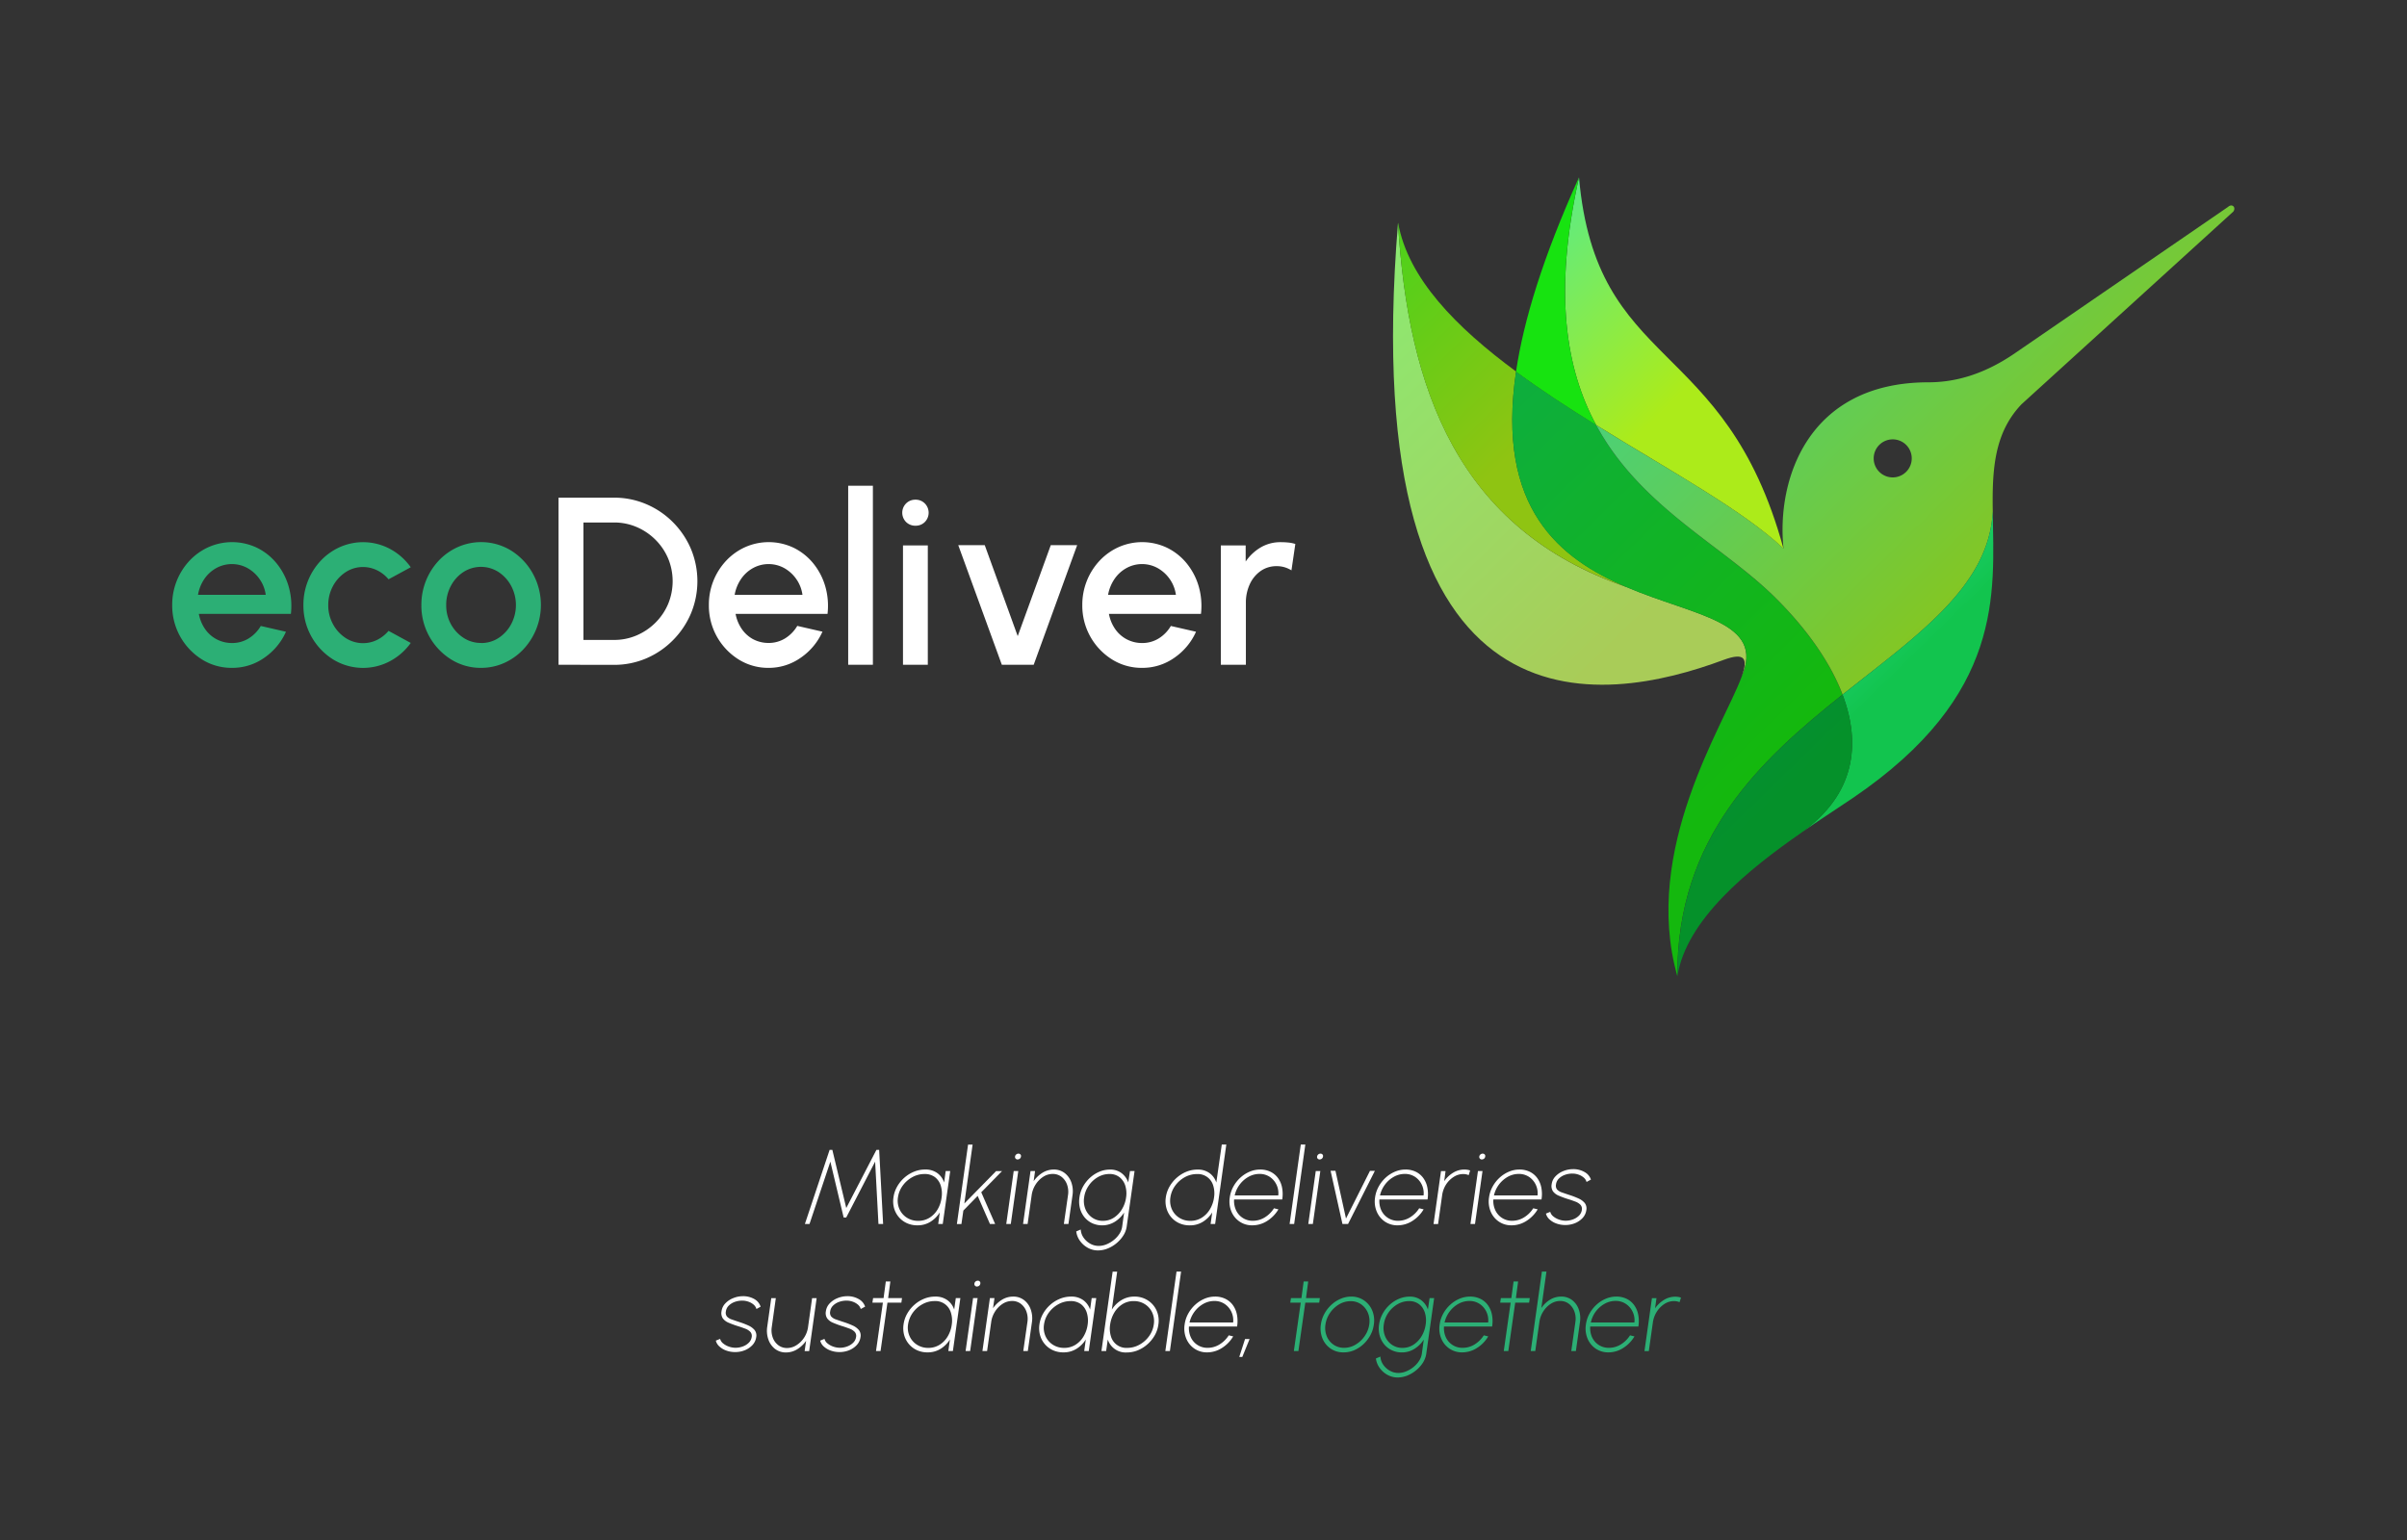 <svg xmlns="http://www.w3.org/2000/svg" xmlns:xlink="http://www.w3.org/1999/xlink" viewBox="0 0 1250 800"><rect x="0" y="0" width="1250" height="800" fill="#333333" stroke="none"/><defs><style>.cls-1{fill:#fff;}.cls-2{fill:#2caf75;}.cls-10,.cls-3,.cls-4,.cls-5,.cls-6,.cls-7,.cls-8,.cls-9{fill-rule:evenodd;}.cls-3{fill:url(#Degradado_sin_nombre_4);}.cls-4{fill:url(#Degradado_sin_nombre_3);}.cls-5{fill:url(#Degradado_sin_nombre_5);}.cls-6{fill:url(#Degradado_sin_nombre_7);}.cls-7{fill:url(#Degradado_sin_nombre_9);}.cls-8{fill:url(#Degradado_sin_nombre_11);}.cls-9{fill:url(#Degradado_sin_nombre_13);}.cls-10{fill:url(#Degradado_sin_nombre_2);}</style><linearGradient id="Degradado_sin_nombre_4" x1="29220.6" y1="-52069.96" x2="25459.04" y2="-48218.85" gradientTransform="matrix(0.06, 0, 0, -0.06, -890.42, -2810.68)" gradientUnits="userSpaceOnUse"><stop offset="0" stop-color="#a9cc58"/><stop offset="1" stop-color="#81f57d"/></linearGradient><linearGradient id="Degradado_sin_nombre_3" x1="28256.49" y1="-50446.85" x2="25975.73" y2="-48111.79" gradientTransform="matrix(0.06, 0, 0, -0.06, -890.42, -2810.68)" gradientUnits="userSpaceOnUse"><stop offset="0" stop-color="#8fc412"/><stop offset="1" stop-color="#27d920"/></linearGradient><linearGradient id="Degradado_sin_nombre_5" x1="30070.8" y1="-53465.22" x2="26565.15" y2="-49876.09" gradientTransform="matrix(0.06, 0, 0, -0.06, -890.42, -2810.68)" gradientUnits="userSpaceOnUse"><stop offset="0" stop-color="#14b80e"/><stop offset="1" stop-color="#0cab4c"/></linearGradient><linearGradient id="Degradado_sin_nombre_7" x1="33461.76" y1="-51400.18" x2="28843.06" y2="-46671.5" gradientTransform="matrix(0.06, 0, 0, -0.06, -890.42, -2810.68)" gradientUnits="userSpaceOnUse"><stop offset="0" stop-color="#8fc412"/><stop offset="1" stop-color="#20d9b7"/></linearGradient><linearGradient id="Degradado_sin_nombre_9" x1="29586.95" y1="-50061.81" x2="27321.68" y2="-47742.61" gradientTransform="matrix(0.06, 0, 0, -0.06, -890.42, -2810.68)" gradientUnits="userSpaceOnUse"><stop offset="0" stop-color="#aceb1a"/><stop offset="1" stop-color="#2aebc8"/></linearGradient><linearGradient id="Degradado_sin_nombre_11" x1="28290.05" y1="-48854.76" x2="27051.17" y2="-47586.36" gradientTransform="matrix(0.06, 0, 0, -0.06, -890.42, -2810.68)" gradientUnits="userSpaceOnUse"><stop offset="0" stop-color="#17e310"/><stop offset="1" stop-color="#0cab4c"/></linearGradient><linearGradient id="Degradado_sin_nombre_13" x1="31483.07" y1="-52465.51" x2="29508.68" y2="-50444.13" gradientTransform="matrix(0.06, 0, 0, -0.06, -890.42, -2810.68)" gradientUnits="userSpaceOnUse"><stop offset="0" stop-color="#12c44e"/><stop offset="1" stop-color="#43f7eb"/></linearGradient><linearGradient id="Degradado_sin_nombre_2" x1="30231.22" y1="-53748.04" x2="28474.87" y2="-51949.86" gradientTransform="matrix(0.06, 0, 0, -0.06, -890.42, -2810.68)" gradientUnits="userSpaceOnUse"><stop offset="0" stop-color="#05912a"/><stop offset="1" stop-color="#038557"/></linearGradient></defs><g id="Dark_slogan_T" data-name="Dark slogan T"><path class="cls-1" d="M418,635.82l12.84-38.5h1.41l7.23,30.22,15.67-30.22h1.41l2.06,38.5h-2.42l-1.73-32.37-15,29h-1.35l-6.9-29L420.4,635.82Z"/><path class="cls-1" d="M491.11,608.32h2.36l-3.88,27.5h-2.36l.82-6a15,15,0,0,1-4.84,4.86,12.45,12.45,0,0,1-6.76,1.85,13,13,0,0,1-5.49-1.12,12,12,0,0,1-4.18-3.14,12.29,12.29,0,0,1-2.47-4.62A13.51,13.51,0,0,1,464,622a15.63,15.63,0,0,1,1.92-5.62,17.77,17.77,0,0,1,3.75-4.61,17.52,17.52,0,0,1,5-3.1,15.18,15.18,0,0,1,5.75-1.13,10.35,10.35,0,0,1,6.35,1.86,10,10,0,0,1,3.55,4.88ZM476.78,634.2a10.84,10.84,0,0,0,6-1.65,12.78,12.78,0,0,0,4.22-4.42A16,16,0,0,0,489,622a13.86,13.86,0,0,0-.47-6.13,8.84,8.84,0,0,0-3-4.37,8.72,8.72,0,0,0-5.43-1.62,12.83,12.83,0,0,0-6.33,1.65,15,15,0,0,0-5,4.42,13.64,13.64,0,0,0-2.46,6.16,10.82,10.82,0,0,0,.85,6.12,10.21,10.21,0,0,0,3.82,4.35A10.59,10.59,0,0,0,476.78,634.2Z"/><path class="cls-1" d="M516.79,635.82H514.1l-6.38-14.58-7.43,7.62-1,7h-2.36l5.8-41.25h2.36l-4.29,30.58,16.5-16.83h3.08l-10.8,11Z"/><path class="cls-1" d="M526.44,608.32h2.37l-3.88,27.5h-2.36Zm2.07-6a1.36,1.36,0,0,1-1.06-.43,1.29,1.29,0,0,1-.32-1.09,1.68,1.68,0,0,1,.62-1.09,1.79,1.79,0,0,1,1.17-.42,1.36,1.36,0,0,1,1,.42,1.17,1.17,0,0,1,.29,1.07,1.65,1.65,0,0,1-.59,1.11A1.71,1.71,0,0,1,528.51,602.3Z"/><path class="cls-1" d="M557,620.72l-2.14,15.1h-2.37l2.15-15a11.22,11.22,0,0,0-.52-5.5,8.76,8.76,0,0,0-2.88-4,7.31,7.31,0,0,0-4.58-1.48,9,9,0,0,0-4.9,1.48,13.17,13.17,0,0,0-3.94,4,13.71,13.71,0,0,0-2.05,5.5l-2.11,15h-2.37l3.88-27.5h2.36l-.74,5.28a15.7,15.7,0,0,1,4.73-4.46,11,11,0,0,1,5.67-1.59,9.09,9.09,0,0,1,5.72,1.83,10.56,10.56,0,0,1,3.45,4.82A13.83,13.83,0,0,1,557,620.72Z"/><path class="cls-1" d="M586.83,608.32h2.37l-4.07,28.76a11.55,11.55,0,0,1-1.75,4.72,16.92,16.92,0,0,1-3.53,4,17.14,17.14,0,0,1-4.61,2.77,13.49,13.49,0,0,1-5,1,10.8,10.8,0,0,1-5.32-1.36,12.29,12.29,0,0,1-4.07-3.61,10.49,10.49,0,0,1-1.94-4.9l2.34-1a8.13,8.13,0,0,0,1.5,4.28,10.33,10.33,0,0,0,3.42,3.09,8.9,8.9,0,0,0,4.4,1.15,10.71,10.71,0,0,0,4.09-.83,15.22,15.22,0,0,0,3.79-2.26,13.52,13.52,0,0,0,2.92-3.23,9,9,0,0,0,1.41-3.8l1-7.2a15.63,15.63,0,0,1-4.87,4.81,12.56,12.56,0,0,1-11.73.72,11.55,11.55,0,0,1-4-3.12,12.16,12.16,0,0,1-2.32-4.61,13.93,13.93,0,0,1-.29-5.61,16.06,16.06,0,0,1,1.85-5.65,18.19,18.19,0,0,1,3.63-4.62,16.94,16.94,0,0,1,4.86-3.12,14.05,14.05,0,0,1,5.52-1.13,9.59,9.59,0,0,1,6,1.84,10.27,10.27,0,0,1,3.49,4.84ZM572.75,634.2a10.31,10.31,0,0,0,5.78-1.69,13.58,13.58,0,0,0,4.19-4.46,15.8,15.8,0,0,0,2.08-6,13.73,13.73,0,0,0-.41-6.08,9,9,0,0,0-3-4.44,8.19,8.19,0,0,0-5.26-1.66,11.87,11.87,0,0,0-6,1.63,14.49,14.49,0,0,0-4.74,4.42,14,14,0,0,0-2.38,6.13,11.42,11.42,0,0,0,.7,6.13,9.89,9.89,0,0,0,3.53,4.37A9.44,9.44,0,0,0,572.75,634.2Z"/><path class="cls-1" d="M634.49,594.57h2.36l-5.8,41.25h-2.36l.85-6a14.94,14.94,0,0,1-4.87,4.88,12.66,12.66,0,0,1-6.82,1.85,13,13,0,0,1-5.46-1.12,12,12,0,0,1-4.16-3.12,12.15,12.15,0,0,1-2.46-4.61,13.39,13.39,0,0,1-.35-5.61,15.76,15.76,0,0,1,1.91-5.65,18.06,18.06,0,0,1,3.77-4.62,17.47,17.47,0,0,1,5-3.12,15.21,15.21,0,0,1,5.77-1.13,10.2,10.2,0,0,1,6.3,1.86,9.84,9.84,0,0,1,3.49,4.88ZM618.18,634.2a10.86,10.86,0,0,0,5.94-1.64,13,13,0,0,0,4.24-4.4,16.06,16.06,0,0,0,2.11-6.09,13.75,13.75,0,0,0-.42-6.17,8.29,8.29,0,0,0-8.46-6,12.86,12.86,0,0,0-6.3,1.63,15.2,15.2,0,0,0-5,4.42,13.57,13.57,0,0,0-2.49,6.13,11,11,0,0,0,.8,6.16,10.06,10.06,0,0,0,3.8,4.36A10.53,10.53,0,0,0,618.18,634.2Z"/><path class="cls-1" d="M650.36,636.53a11.44,11.44,0,0,1-6.64-1.95,11.77,11.77,0,0,1-4.24-5.24,13.7,13.7,0,0,1-.84-7.27,16.29,16.29,0,0,1,1.86-5.65,18.11,18.11,0,0,1,3.61-4.62,16.8,16.8,0,0,1,4.83-3.12,13.94,13.94,0,0,1,5.49-1.13,12,12,0,0,1,5.32,1.14,10.4,10.4,0,0,1,3.89,3.22,12.36,12.36,0,0,1,2.14,4.92,17.61,17.61,0,0,1,.11,6.26h-25a11.42,11.42,0,0,0,1.05,5.68,9.42,9.42,0,0,0,8.72,5.4,11.72,11.72,0,0,0,6.12-1.73,14.89,14.89,0,0,0,4.82-4.76l2.31.55a17.86,17.86,0,0,1-5.81,6A14.19,14.19,0,0,1,650.36,636.53ZM641.2,621h22.63a10.23,10.23,0,0,0-.91-5.54,9.94,9.94,0,0,0-3.5-4.09,9.39,9.39,0,0,0-5.32-1.54,11.56,11.56,0,0,0-5.72,1.5,14.46,14.46,0,0,0-4.6,4.05A14.7,14.7,0,0,0,641.2,621Z"/><path class="cls-1" d="M669.72,635.82l5.8-41.25h2.36l-5.8,41.25Z"/><path class="cls-1" d="M683.3,608.32h2.37l-3.88,27.5h-2.37Zm2.06-6a1.37,1.37,0,0,1-1.06-.43,1.28,1.28,0,0,1-.31-1.09,1.68,1.68,0,0,1,.62-1.09,1.79,1.79,0,0,1,1.17-.42,1.36,1.36,0,0,1,1,.42,1.16,1.16,0,0,1,.28,1.07,1.61,1.61,0,0,1-.59,1.11A1.71,1.71,0,0,1,685.36,602.3Z"/><path class="cls-1" d="M700.08,635.82h-2.92L691,608.21h2.53L699,633l12.46-24.78H714Z"/><path class="cls-1" d="M725.82,636.53a11.5,11.5,0,0,1-6.65-1.95,11.82,11.82,0,0,1-4.23-5.24,13.51,13.51,0,0,1-.84-7.27,16.08,16.08,0,0,1,1.86-5.65,17.89,17.89,0,0,1,3.61-4.62,16.8,16.8,0,0,1,4.83-3.12,13.93,13.93,0,0,1,5.48-1.13,12.06,12.06,0,0,1,5.33,1.14,10.48,10.48,0,0,1,3.89,3.22,12.5,12.5,0,0,1,2.14,4.92,17.61,17.61,0,0,1,.11,6.26h-25a11.42,11.42,0,0,0,1,5.68,9.42,9.42,0,0,0,8.72,5.4,11.66,11.66,0,0,0,6.11-1.73,14.82,14.82,0,0,0,4.83-4.76l2.31.55a17.79,17.79,0,0,1-5.82,6A14.16,14.16,0,0,1,725.82,636.53ZM716.66,621h22.63a10.23,10.23,0,0,0-.91-5.54,9.94,9.94,0,0,0-3.5-4.09,9.4,9.4,0,0,0-5.33-1.54,11.55,11.55,0,0,0-5.71,1.5,14.46,14.46,0,0,0-4.6,4.05A14.7,14.7,0,0,0,716.66,621Z"/><path class="cls-1" d="M762.72,610.46a7.36,7.36,0,0,0-1.33-.42,7.2,7.2,0,0,0-1.5-.15,9.08,9.08,0,0,0-4.95,1.48,12.94,12.94,0,0,0-4,4,13.76,13.76,0,0,0-2,5.51l-2.12,15h-2.36l3.88-27.5h2.36L750,613.6a15.45,15.45,0,0,1,4.76-4.46,11.05,11.05,0,0,1,5.66-1.59,10.45,10.45,0,0,1,1.62.12,8.06,8.06,0,0,1,1.43.37Z"/><path class="cls-1" d="M767.53,608.32h2.37L766,635.82h-2.36Zm2.06-6a1.35,1.35,0,0,1-1.05-.43,1.29,1.29,0,0,1-.32-1.09,1.68,1.68,0,0,1,.62-1.09,1.79,1.79,0,0,1,1.17-.42,1.36,1.36,0,0,1,1,.42,1.19,1.19,0,0,1,.29,1.07,1.65,1.65,0,0,1-.59,1.11A1.71,1.71,0,0,1,769.59,602.3Z"/><path class="cls-1" d="M785,636.53a11.47,11.47,0,0,1-6.65-1.95,11.75,11.75,0,0,1-4.23-5.24,13.51,13.51,0,0,1-.84-7.27,15.88,15.88,0,0,1,1.86-5.65,17.89,17.89,0,0,1,3.61-4.62,16.8,16.8,0,0,1,4.83-3.12,13.93,13.93,0,0,1,5.48-1.13,12.09,12.09,0,0,1,5.33,1.14,10.48,10.48,0,0,1,3.89,3.22,12.5,12.5,0,0,1,2.14,4.92,17.61,17.61,0,0,1,.11,6.26h-25a11.42,11.42,0,0,0,1.05,5.68,9.42,9.42,0,0,0,8.72,5.4,11.66,11.66,0,0,0,6.11-1.73,14.82,14.82,0,0,0,4.83-4.76l2.31.55a17.79,17.79,0,0,1-5.82,6A14.16,14.16,0,0,1,785,636.53ZM775.84,621h22.63a10.23,10.23,0,0,0-.91-5.54,10,10,0,0,0-3.5-4.09,9.4,9.4,0,0,0-5.33-1.54,11.61,11.61,0,0,0-5.72,1.5,14.85,14.85,0,0,0-7.17,9.67Z"/><path class="cls-1" d="M812.63,636.37a13.14,13.14,0,0,1-4.44-.81,10.25,10.25,0,0,1-3.53-2.13,6,6,0,0,1-1.82-3l2.23-.91a4.44,4.44,0,0,0,1.61,2.39,9.5,9.5,0,0,0,3,1.64,10.45,10.45,0,0,0,3.37.59,10.79,10.79,0,0,0,3.84-.69,8.42,8.42,0,0,0,3.08-1.93,5.19,5.19,0,0,0,1.5-2.91,3.14,3.14,0,0,0-.74-2.77,7.15,7.15,0,0,0-2.67-1.65c-1.12-.42-2.28-.83-3.49-1.21a49.2,49.2,0,0,1-5-1.82,7.17,7.17,0,0,1-3.08-2.28,5,5,0,0,1-.68-3.69,7.27,7.27,0,0,1,2-4.13,11.31,11.31,0,0,1,4.07-2.71,13.16,13.16,0,0,1,5-1,11.48,11.48,0,0,1,6,1.5,7,7,0,0,1,3.32,3.92L823.93,614a4.63,4.63,0,0,0-1.51-2.31,8.21,8.21,0,0,0-2.68-1.5,9.61,9.61,0,0,0-3.18-.54,11.36,11.36,0,0,0-3.87.66,8.37,8.37,0,0,0-3.11,1.91,5.12,5.12,0,0,0-1.51,3,3.26,3.26,0,0,0,.56,2.71,5.92,5.92,0,0,0,2.49,1.51c1.12.39,2.44.85,4,1.36a40.6,40.6,0,0,1,4.56,1.75,8.94,8.94,0,0,1,3.28,2.37,4.6,4.6,0,0,1,.85,3.72,7.53,7.53,0,0,1-2,4.15,11.14,11.14,0,0,1-4.1,2.71A13.33,13.33,0,0,1,812.63,636.37Z"/><path class="cls-1" d="M381.53,702.37a13.14,13.14,0,0,1-4.44-.81,10.25,10.25,0,0,1-3.53-2.13,6,6,0,0,1-1.82-3l2.23-.91a4.44,4.44,0,0,0,1.61,2.39,9.44,9.44,0,0,0,3,1.64,10.35,10.35,0,0,0,3.36.59,10.79,10.79,0,0,0,3.84-.69,8.42,8.42,0,0,0,3.08-1.93,5.19,5.19,0,0,0,1.5-2.91,3.14,3.14,0,0,0-.74-2.77,7.15,7.15,0,0,0-2.67-1.65c-1.12-.42-2.28-.83-3.49-1.21a50.08,50.08,0,0,1-5-1.82,7.17,7.17,0,0,1-3.08-2.28,5,5,0,0,1-.68-3.69,7.27,7.27,0,0,1,2-4.13,11.31,11.31,0,0,1,4.07-2.71,13.16,13.16,0,0,1,5-1,11.55,11.55,0,0,1,6,1.5A7,7,0,0,1,395,678.8L392.83,680a4.63,4.63,0,0,0-1.51-2.31,8.21,8.21,0,0,0-2.68-1.5,9.61,9.61,0,0,0-3.18-.54,11.36,11.36,0,0,0-3.87.66,8.37,8.37,0,0,0-3.11,1.91,5.12,5.12,0,0,0-1.51,3,3.26,3.26,0,0,0,.56,2.71,5.92,5.92,0,0,0,2.49,1.51c1.12.39,2.44.85,4,1.36a40.6,40.6,0,0,1,4.56,1.75,8.94,8.94,0,0,1,3.28,2.37,4.6,4.6,0,0,1,.85,3.72,7.53,7.53,0,0,1-2,4.15,11.14,11.14,0,0,1-4.1,2.71A13.33,13.33,0,0,1,381.53,702.37Z"/><path class="cls-1" d="M398.42,689.36l2.11-15h2.37l-2.09,14.93a11.09,11.09,0,0,0,.48,5.49,8.58,8.58,0,0,0,2.87,4,7.37,7.37,0,0,0,4.57,1.49,9,9,0,0,0,4.92-1.49,13,13,0,0,0,4-4,13.33,13.33,0,0,0,2-5.49l2.09-14.93h2.36l-3.88,27.5h-2.36l.77-5.34a15.47,15.47,0,0,1-4.73,4.46,11,11,0,0,1-5.64,1.59,9.13,9.13,0,0,1-5.75-1.82,10.54,10.54,0,0,1-3.45-4.83A13.82,13.82,0,0,1,398.42,689.36Z"/><path class="cls-1" d="M435.73,702.37a13.23,13.23,0,0,1-4.44-.81,10.25,10.25,0,0,1-3.53-2.13,6,6,0,0,1-1.82-3l2.23-.91a4.44,4.44,0,0,0,1.61,2.39,9.44,9.44,0,0,0,3,1.64,10.41,10.41,0,0,0,3.37.59,10.78,10.78,0,0,0,3.83-.69,8.42,8.42,0,0,0,3.08-1.93,5.07,5.07,0,0,0,1.5-2.91,3.11,3.11,0,0,0-.74-2.77,7.15,7.15,0,0,0-2.67-1.65c-1.12-.42-2.28-.83-3.49-1.21a48.94,48.94,0,0,1-5-1.82,7.11,7.11,0,0,1-3.08-2.28,5,5,0,0,1-.69-3.69,7.27,7.27,0,0,1,2-4.13,11.31,11.31,0,0,1,4.07-2.71,13.19,13.19,0,0,1,5-1,11.52,11.52,0,0,1,6,1.5,7,7,0,0,1,3.31,3.92L447,680a4.65,4.65,0,0,0-1.52-2.31,8.21,8.21,0,0,0-2.68-1.5,9.56,9.56,0,0,0-3.17-.54,11.42,11.42,0,0,0-3.88.66,8.37,8.37,0,0,0-3.11,1.91,5.12,5.12,0,0,0-1.51,3,3.26,3.26,0,0,0,.56,2.71,5.92,5.92,0,0,0,2.49,1.51c1.12.39,2.44.85,4,1.36a41.55,41.55,0,0,1,4.57,1.75,9,9,0,0,1,3.27,2.37,4.57,4.57,0,0,1,.85,3.72,7.53,7.53,0,0,1-2,4.15,11.05,11.05,0,0,1-4.1,2.71A13.29,13.29,0,0,1,435.73,702.37Z"/><path class="cls-1" d="M468.1,676.69h-7.23l-3.58,25.13h-2.36l3.57-25.13h-5.44l.36-2.37h5.44l1.16-8.63h2.36l-1.15,8.63h7.2Z"/><path class="cls-1" d="M496.37,674.32h2.37l-3.88,27.5h-2.37l.83-6a15.08,15.08,0,0,1-4.84,4.86,12.49,12.49,0,0,1-6.77,1.85,13,13,0,0,1-5.48-1.12,12,12,0,0,1-4.18-3.14,12.31,12.31,0,0,1-2.48-4.62,13.52,13.52,0,0,1-.34-5.64,15.43,15.43,0,0,1,1.91-5.62,18,18,0,0,1,3.75-4.61,17.57,17.57,0,0,1,5-3.1,15.13,15.13,0,0,1,5.74-1.13,10.38,10.38,0,0,1,6.36,1.86,9.93,9.93,0,0,1,3.54,4.88ZM482,700.2a10.9,10.9,0,0,0,6-1.65,12.78,12.78,0,0,0,4.22-4.42,16,16,0,0,0,2.06-6.12,13.72,13.72,0,0,0-.47-6.13,8.32,8.32,0,0,0-8.47-6,12.82,12.82,0,0,0-6.32,1.65,15,15,0,0,0-5,4.42,13.87,13.87,0,0,0-2.46,6.16,10.74,10.74,0,0,0,.86,6.12,10.14,10.14,0,0,0,3.82,4.35A10.55,10.55,0,0,0,482,700.2Z"/><path class="cls-1" d="M505.34,674.32h2.36l-3.88,27.5h-2.36Zm2.06-6a1.37,1.37,0,0,1-1.06-.43,1.29,1.29,0,0,1-.32-1.09,1.72,1.72,0,0,1,.62-1.09,1.79,1.79,0,0,1,1.17-.42,1.35,1.35,0,0,1,1,.42,1.17,1.17,0,0,1,.29,1.07,1.61,1.61,0,0,1-.59,1.11A1.71,1.71,0,0,1,507.4,668.3Z"/><path class="cls-1" d="M535.92,686.72l-2.15,15.1h-2.36l2.14-15a11.1,11.1,0,0,0-.52-5.5,8.75,8.75,0,0,0-2.87-4,7.33,7.33,0,0,0-4.58-1.48,9,9,0,0,0-4.91,1.48,13,13,0,0,0-3.93,4,13.42,13.42,0,0,0-2,5.5l-2.12,15H510.2l3.88-27.5h2.37l-.75,5.28a15.7,15.7,0,0,1,4.73-4.46,11,11,0,0,1,5.67-1.59,9.07,9.07,0,0,1,5.72,1.83,10.42,10.42,0,0,1,3.45,4.82A13.83,13.83,0,0,1,535.92,686.72Z"/><path class="cls-1" d="M566.94,674.32h2.36l-3.88,27.5h-2.36l.82-6a15,15,0,0,1-4.84,4.86,12.45,12.45,0,0,1-6.76,1.85,13,13,0,0,1-5.49-1.12,12,12,0,0,1-4.18-3.14,12.29,12.29,0,0,1-2.47-4.62,13.51,13.51,0,0,1-.35-5.64,15.63,15.63,0,0,1,1.92-5.62,17.77,17.77,0,0,1,3.75-4.61,17.52,17.52,0,0,1,5-3.1,15.18,15.18,0,0,1,5.75-1.13,10.35,10.35,0,0,1,6.35,1.86,10,10,0,0,1,3.55,4.88ZM552.61,700.2a10.84,10.84,0,0,0,5.95-1.65,12.78,12.78,0,0,0,4.22-4.42,16,16,0,0,0,2.07-6.12,13.86,13.86,0,0,0-.47-6.13,8.84,8.84,0,0,0-3-4.37,8.72,8.72,0,0,0-5.43-1.62,12.83,12.83,0,0,0-6.33,1.65,15,15,0,0,0-5,4.42,13.64,13.64,0,0,0-2.46,6.16,10.82,10.82,0,0,0,.85,6.12,10.21,10.21,0,0,0,3.82,4.35A10.59,10.59,0,0,0,552.61,700.2Z"/><path class="cls-1" d="M589.13,673.55a12.59,12.59,0,0,1,7,2,12.06,12.06,0,0,1,4.51,5.25,13,13,0,0,1,.92,7.32,15.44,15.44,0,0,1-1.91,5.61,18.19,18.19,0,0,1-3.77,4.61,17.69,17.69,0,0,1-5,3.12,15.2,15.2,0,0,1-5.77,1.12,9.75,9.75,0,0,1-9.82-6.73l-.85,6H572l5.81-41.25h2.36l-2.78,19.72a15.06,15.06,0,0,1,4.91-4.88A12.71,12.71,0,0,1,589.13,673.55Zm-3.77,26.65a13,13,0,0,0,6.34-1.64,15.05,15.05,0,0,0,5-4.4,13.45,13.45,0,0,0,2.48-6.09,10.74,10.74,0,0,0-.8-6.2,10.14,10.14,0,0,0-3.82-4.37,10.5,10.5,0,0,0-5.78-1.61,10.79,10.79,0,0,0-5.92,1.65,12.84,12.84,0,0,0-4.24,4.42,16.44,16.44,0,0,0-2.1,6.11,13.59,13.59,0,0,0,.41,6.13,8.28,8.28,0,0,0,8.44,6Z"/><path class="cls-1" d="M605.19,701.82l5.8-41.25h2.37l-5.81,41.25Z"/><path class="cls-1" d="M626.91,702.53a11.46,11.46,0,0,1-6.64-1.95,11.69,11.69,0,0,1-4.23-5.24,13.51,13.51,0,0,1-.84-7.27,16.06,16.06,0,0,1,1.85-5.65,18.15,18.15,0,0,1,3.62-4.62,16.8,16.8,0,0,1,4.83-3.12,13.9,13.9,0,0,1,5.48-1.13,12,12,0,0,1,5.32,1.14,10.43,10.43,0,0,1,3.9,3.22,12.5,12.5,0,0,1,2.14,4.92,17.84,17.84,0,0,1,.11,6.26h-25a11.42,11.42,0,0,0,1,5.68,9.39,9.39,0,0,0,8.71,5.4,11.67,11.67,0,0,0,6.12-1.73,14.82,14.82,0,0,0,4.83-4.76l2.31.55a17.79,17.79,0,0,1-5.82,6A14.19,14.19,0,0,1,626.91,702.53ZM617.75,687h22.64a10.23,10.23,0,0,0-.91-5.54,10,10,0,0,0-3.51-4.09,9.37,9.37,0,0,0-5.32-1.54,11.61,11.61,0,0,0-5.72,1.5,14.54,14.54,0,0,0-4.59,4.05A14.71,14.71,0,0,0,617.75,687Z"/><path class="cls-1" d="M643.58,704.9l3-9.3h2.36l-3.79,9.3Z"/><path class="cls-2" d="M685.1,676.69h-7.23l-3.58,25.13h-2.36l3.57-25.13h-5.44l.36-2.37h5.44l1.16-8.63h2.36l-1.15,8.63h7.2Z"/><path class="cls-2" d="M697.67,702.53a11.44,11.44,0,0,1-6.64-1.95,11.77,11.77,0,0,1-4.24-5.24,13.7,13.7,0,0,1-.84-7.27,16.29,16.29,0,0,1,1.86-5.65,17.93,17.93,0,0,1,3.62-4.62,16.62,16.62,0,0,1,4.82-3.12,13.94,13.94,0,0,1,5.49-1.13,11.46,11.46,0,0,1,6.64,2,11.83,11.83,0,0,1,4.25,5.25,13.49,13.49,0,0,1,.82,7.32,15.93,15.93,0,0,1-1.85,5.61,18.28,18.28,0,0,1-3.62,4.61,17.06,17.06,0,0,1-4.81,3.12A13.87,13.87,0,0,1,697.67,702.53Zm.33-2.36a11.54,11.54,0,0,0,6-1.68,14.86,14.86,0,0,0,4.71-4.43,13.83,13.83,0,0,0,2.37-6,11.39,11.39,0,0,0-.67-6,10.22,10.22,0,0,0-3.48-4.44,9.27,9.27,0,0,0-5.56-1.68,11.52,11.52,0,0,0-6,1.68,14.93,14.93,0,0,0-4.69,4.44,14.12,14.12,0,0,0-2.35,6,11.48,11.48,0,0,0,.69,6.12,9.76,9.76,0,0,0,3.52,4.36A9.43,9.43,0,0,0,698,700.17Z"/><path class="cls-2" d="M742.41,674.32h2.37l-4.07,28.76A11.69,11.69,0,0,1,739,707.8a16.92,16.92,0,0,1-3.53,4,17.56,17.56,0,0,1-4.61,2.77,13.49,13.49,0,0,1-5,1,10.88,10.88,0,0,1-5.32-1.36,12.19,12.19,0,0,1-4.07-3.61,10.53,10.53,0,0,1-1.94-4.9l2.34-1a8.13,8.13,0,0,0,1.5,4.28,10.23,10.23,0,0,0,3.42,3.09,8.87,8.87,0,0,0,4.4,1.15,10.46,10.46,0,0,0,4.08-.84,14.77,14.77,0,0,0,3.8-2.25,13.48,13.48,0,0,0,2.91-3.23,9,9,0,0,0,1.42-3.8l1-7.2a15.74,15.74,0,0,1-4.87,4.81,12,12,0,0,1-6.52,1.84,11.91,11.91,0,0,1-5.21-1.12,11.46,11.46,0,0,1-4-3.12,12.18,12.18,0,0,1-2.33-4.61,14.11,14.11,0,0,1-.29-5.61,16.29,16.29,0,0,1,1.86-5.65,17.75,17.75,0,0,1,3.63-4.62,16.9,16.9,0,0,1,4.85-3.12,14.1,14.1,0,0,1,5.53-1.13,9.63,9.63,0,0,1,6,1.84,10.34,10.34,0,0,1,3.49,4.84ZM728.33,700.2a10.31,10.31,0,0,0,5.78-1.69,13.58,13.58,0,0,0,4.19-4.46,16,16,0,0,0,2.08-6A13.59,13.59,0,0,0,740,682a8.9,8.9,0,0,0-3-4.44,8.15,8.15,0,0,0-5.25-1.66,11.84,11.84,0,0,0-6,1.63,14.62,14.62,0,0,0-4.75,4.42,14.09,14.09,0,0,0-2.37,6.13,11.33,11.33,0,0,0,.7,6.13,9.82,9.82,0,0,0,3.53,4.37A9.44,9.44,0,0,0,728.33,700.2Z"/><path class="cls-2" d="M759.35,702.53a11.46,11.46,0,0,1-6.64-1.95,11.77,11.77,0,0,1-4.24-5.24,13.7,13.7,0,0,1-.84-7.27,16.29,16.29,0,0,1,1.86-5.65,17.93,17.93,0,0,1,3.62-4.62,16.75,16.75,0,0,1,4.82-3.12,13.94,13.94,0,0,1,5.49-1.13,12,12,0,0,1,5.32,1.14,10.32,10.32,0,0,1,3.89,3.22,12.51,12.51,0,0,1,2.15,4.92,17.84,17.84,0,0,1,.11,6.26h-25a11.53,11.53,0,0,0,1,5.68,9.42,9.42,0,0,0,8.72,5.4,11.72,11.72,0,0,0,6.12-1.73,15,15,0,0,0,4.83-4.76l2.31.55a17.79,17.79,0,0,1-5.82,6A14.19,14.19,0,0,1,759.35,702.53ZM750.19,687h22.64a10.32,10.32,0,0,0-.91-5.54,10,10,0,0,0-3.51-4.09,9.37,9.37,0,0,0-5.32-1.54,11.58,11.58,0,0,0-5.72,1.5,14.32,14.32,0,0,0-4.59,4.05A14.57,14.57,0,0,0,750.19,687Z"/><path class="cls-2" d="M794.11,676.69h-7.23l-3.58,25.13h-2.36l3.57-25.13h-5.44l.36-2.37h5.44l1.16-8.63h2.36l-1.15,8.63h7.2Z"/><path class="cls-2" d="M820.51,686.75l-2.12,15.07H816l2.12-15a11,11,0,0,0-.5-5.51,8.81,8.81,0,0,0-2.86-4,7.21,7.21,0,0,0-4.54-1.48,8.89,8.89,0,0,0-4.89,1.48,13,13,0,0,0-3.91,4,13.73,13.73,0,0,0-2,5.51l-2.12,15h-2.36l5.8-41.25h2.36l-2.66,18.95a14.58,14.58,0,0,1,4.66-4.43,10.93,10.93,0,0,1,5.59-1.54,9.11,9.11,0,0,1,5.75,1.83,10.38,10.38,0,0,1,3.45,4.84A13.63,13.63,0,0,1,820.51,686.75Z"/><path class="cls-2" d="M835.31,702.53a11.5,11.5,0,0,1-6.65-1.95,11.82,11.82,0,0,1-4.23-5.24,13.51,13.51,0,0,1-.84-7.27,16.08,16.08,0,0,1,1.86-5.65,17.89,17.89,0,0,1,3.61-4.62,16.8,16.8,0,0,1,4.83-3.12,13.94,13.94,0,0,1,5.49-1.13,12,12,0,0,1,5.32,1.14,10.48,10.48,0,0,1,3.89,3.22,12.5,12.5,0,0,1,2.14,4.92,17.61,17.61,0,0,1,.11,6.26h-25a11.42,11.42,0,0,0,1,5.68,9.42,9.42,0,0,0,8.72,5.4,11.66,11.66,0,0,0,6.11-1.73,14.82,14.82,0,0,0,4.83-4.76l2.31.55a17.79,17.79,0,0,1-5.82,6A14.16,14.16,0,0,1,835.31,702.53ZM826.15,687h22.63a10.23,10.23,0,0,0-.91-5.54,9.94,9.94,0,0,0-3.5-4.09A9.4,9.4,0,0,0,839,675.8a11.55,11.55,0,0,0-5.71,1.5,14.46,14.46,0,0,0-4.6,4.05A14.7,14.7,0,0,0,826.15,687Z"/><path class="cls-2" d="M872.21,676.46a7.36,7.36,0,0,0-1.33-.42,7.2,7.2,0,0,0-1.5-.15,9.08,9.08,0,0,0-5,1.48,12.94,12.94,0,0,0-3.95,4,13.76,13.76,0,0,0-2.05,5.51l-2.12,15H854l3.88-27.5h2.36l-.74,5.28a15.45,15.45,0,0,1,4.76-4.46,11.05,11.05,0,0,1,5.66-1.59,10.68,10.68,0,0,1,1.63.12,8.17,8.17,0,0,1,1.42.37Z"/><path class="cls-3" d="M726,115.9c-22.43,273.53,107.44,249.81,169,226.94,11.45-4.24,12.85-.59,9.41,8.8,12.53-28.82-24-31.45-59.79-46.7C757,274.78,731.31,202.21,726,115.9Z"/><path class="cls-4" d="M726,115.9c5.21,86.31,30.92,158.93,118.63,189C810.41,290.4,776.75,264.37,787.34,193c-31.19-23-56.09-48.36-61.25-77.13Z"/><path class="cls-5" d="M787.29,193.08c-10.54,71.34,23.06,97.37,57.32,111.92,35.81,15.19,72.38,17.87,59.8,46.7-9.09,24.8-51.89,89.64-33.34,155.39-.38-72.25,43.4-112.51,85.77-146.27-6.73-17.76-19.74-35.42-35.55-50.94-27.47-26.94-69.58-46.75-92.43-89.1-14.31-8.86-28.51-18.09-41.63-27.75Z"/><path class="cls-6" d="M828.91,220.78c22.85,42.35,65,62.16,92.44,89.1,15.81,15.52,28.82,33.23,35.54,50.94,38.61-30.7,76-56,78-95.11-.06-2.41-.06-4.78-.06-7.14.11-18.78,2.31-35.27,15-48.58l110-100.1c1.51-2.21-.64-4.3-2.74-2.42l-110.67,76c-17.63,12.12-32.91,15.13-44.95,15.13-63.13,0-79,51.26-75.24,86.36C905.32,265.17,866.71,244.24,828.91,220.78Zm154,7.46a9.88,9.88,0,1,0,9.89,9.88A9.86,9.86,0,0,0,982.87,228.24Z"/><path class="cls-7" d="M828.91,220.78c37.86,23.46,76.41,44.39,97.27,64.14C895.8,173.87,829,193.35,820,92.17,806.59,152.08,813.21,191.75,828.91,220.78Z"/><path class="cls-8" d="M828.91,220.78c-15.7-29-22.32-68.76-8.93-128.61-18.6,41.17-28.72,74.18-32.69,100.91,13.12,9.66,27.31,18.9,41.62,27.75Z"/><path class="cls-9" d="M1034.86,265.71c-1.93,39.07-39.41,64.41-78,95.11,9.84,26,6.29,52.18-21.4,71.71,9.89-6.87,19.3-12.93,26.78-18,78.72-53.51,73.18-106.33,72.64-148.79Z"/><path class="cls-10" d="M935.49,432.53c27.69-19.53,31.24-45.68,21.4-71.71-42.37,33.71-86.14,74-85.77,146.27,4.63-29.36,36.57-55.23,64.43-74.56Z"/><path class="cls-2" d="M120.43,346.94a28.85,28.85,0,0,1-15.59-4.4,32.94,32.94,0,0,1-15.41-28.21,33.4,33.4,0,0,1,9.09-23.16,30.92,30.92,0,0,1,9.89-7,30.13,30.13,0,0,1,25.11.41,30.32,30.32,0,0,1,10.16,8.12,33.72,33.72,0,0,1,6.2,11.9,36.24,36.24,0,0,1,1.18,14.29h-47.8a20.39,20.39,0,0,0,3.13,7.72,16.84,16.84,0,0,0,6,5.43,17.12,17.12,0,0,0,8.09,2,16.22,16.22,0,0,0,8.59-2.35,18.72,18.72,0,0,0,6.36-6.51l13.08,3a32.45,32.45,0,0,1-11.22,13.49A28.73,28.73,0,0,1,120.43,346.94ZM102.83,309H138a18.4,18.4,0,0,0-3.13-8.09,18.93,18.93,0,0,0-6.26-5.76,16.83,16.83,0,0,0-16.37,0,18,18,0,0,0-6.2,5.73A20.92,20.92,0,0,0,102.83,309Z"/><path class="cls-2" d="M201.78,327.72,213.31,334a31.43,31.43,0,0,1-10.7,9.42,29.72,29.72,0,0,1-29.63-.86,32.94,32.94,0,0,1-15.41-28.21,33.45,33.45,0,0,1,9.08-23.16,31.14,31.14,0,0,1,9.89-7,29.72,29.72,0,0,1,26.07,1,31.32,31.32,0,0,1,10.7,9.49l-11.53,6.26a18,18,0,0,0-6.08-4.74,16.41,16.41,0,0,0-7.13-1.64,16.2,16.2,0,0,0-9.21,2.76,19.8,19.8,0,0,0-6.51,7.25,20.64,20.64,0,0,0-2.38,9.83,20.17,20.17,0,0,0,2.42,9.76,19.55,19.55,0,0,0,6.54,7.22,16.53,16.53,0,0,0,16.46,1A18.52,18.52,0,0,0,201.78,327.72Z"/><path class="cls-2" d="M249.83,346.94a28.86,28.86,0,0,1-15.6-4.4,32.91,32.91,0,0,1-15.4-28.21,33.45,33.45,0,0,1,9.08-23.16,31,31,0,0,1,9.89-7A29.79,29.79,0,0,1,265.42,286a32.55,32.55,0,0,1,11.22,11.84,33.74,33.74,0,0,1-4.9,39.53,31.09,31.09,0,0,1-9.85,7A29,29,0,0,1,249.83,346.94Zm0-12.9a16.28,16.28,0,0,0,9.24-2.73,19.46,19.46,0,0,0,6.47-7.22,21.22,21.22,0,0,0-.06-19.68,19.69,19.69,0,0,0-6.54-7.23,16.86,16.86,0,0,0-18.32,0,19.35,19.35,0,0,0-6.51,7.26,20.83,20.83,0,0,0-2.39,9.86,20.24,20.24,0,0,0,2.48,10,19.64,19.64,0,0,0,6.61,7.1A16.35,16.35,0,0,0,249.83,334Z"/><path class="cls-1" d="M290.07,345.33v-86.8h28.7a42.19,42.19,0,0,1,16.87,3.38,43.32,43.32,0,0,1,13.82,9.36,44.13,44.13,0,0,1,9.33,13.82,43.62,43.62,0,0,1,0,33.67,44.17,44.17,0,0,1-9.33,13.83A43.48,43.48,0,0,1,335.64,342a42.36,42.36,0,0,1-16.87,3.38ZM303,332.43h15.81a29.41,29.41,0,0,0,11.81-2.36,31.12,31.12,0,0,0,9.74-6.57,30.38,30.38,0,0,0,6.6-9.73,30.91,30.91,0,0,0,0-23.69,30.49,30.49,0,0,0-6.6-9.73,31.12,31.12,0,0,0-9.74-6.57,29.58,29.58,0,0,0-11.81-2.36H303Z"/><path class="cls-1" d="M399.13,346.94a28.86,28.86,0,0,1-15.6-4.4,32.91,32.91,0,0,1-15.4-28.21,33.33,33.33,0,0,1,9.08-23.16,31,31,0,0,1,9.89-7,30.13,30.13,0,0,1,25.11.41,30.45,30.45,0,0,1,10.17,8.12,33.89,33.89,0,0,1,6.2,11.9,36.43,36.43,0,0,1,1.17,14.29H382a20.39,20.39,0,0,0,3.13,7.72A16.93,16.93,0,0,0,391,332a17.13,17.13,0,0,0,8.1,2,16.18,16.18,0,0,0,8.58-2.35,18.72,18.72,0,0,0,6.36-6.51l13.08,3a32.45,32.45,0,0,1-11.22,13.49A28.67,28.67,0,0,1,399.13,346.94ZM381.52,309h35.21a18.4,18.4,0,0,0-3.13-8.09,18.93,18.93,0,0,0-6.26-5.76,16.83,16.83,0,0,0-16.37,0,18,18,0,0,0-6.2,5.73A20.92,20.92,0,0,0,381.52,309Z"/><path class="cls-1" d="M440.48,345.33v-93h12.83v93Z"/><path class="cls-1" d="M475.45,273.1a6.76,6.76,0,0,1-4.9-1.92,6.84,6.84,0,0,1,0-9.65,6.7,6.7,0,0,1,4.9-1.95,6.62,6.62,0,0,1,4.83,1.95,6.87,6.87,0,0,1,0,9.65A6.68,6.68,0,0,1,475.45,273.1Zm-6.51,10.23h12.89v62H468.94Z"/><path class="cls-1" d="M536.82,345.33H520.27L497.64,283.2H511.4l17.12,47.25,17.17-47.25h13.7Z"/><path class="cls-1" d="M593.06,346.94a28.88,28.88,0,0,1-15.6-4.4,32.91,32.91,0,0,1-15.4-28.21,33.45,33.45,0,0,1,9.08-23.16,31,31,0,0,1,9.89-7,30.13,30.13,0,0,1,25.11.41,30.25,30.25,0,0,1,10.17,8.12,33.89,33.89,0,0,1,6.2,11.9,36.62,36.62,0,0,1,1.18,14.29H575.88a20.39,20.39,0,0,0,3.13,7.72,16.87,16.87,0,0,0,6,5.43,17.06,17.06,0,0,0,8.09,2,16.18,16.18,0,0,0,8.58-2.35,18.55,18.55,0,0,0,6.36-6.51l13.08,3a32.45,32.45,0,0,1-11.22,13.49A28.67,28.67,0,0,1,593.06,346.94ZM575.45,309h35.22a18.64,18.64,0,0,0-3.13-8.09,19.06,19.06,0,0,0-6.27-5.76,16.81,16.81,0,0,0-16.36,0,17.9,17.9,0,0,0-6.2,5.73A20.93,20.93,0,0,0,575.45,309Z"/><path class="cls-1" d="M670.68,296.28a15.65,15.65,0,0,0-3.5-1.58,13.91,13.91,0,0,0-4.12-.59,14.17,14.17,0,0,0-8.43,2.55,17,17,0,0,0-5.62,6.88,22.59,22.59,0,0,0-2,9.61v32.18H634v-62h12.9v8.37a24.59,24.59,0,0,1,7.84-7.35,20.07,20.07,0,0,1,10.32-2.7,39,39,0,0,1,4,.19,17.32,17.32,0,0,1,3.63.74Z"/></g></svg>